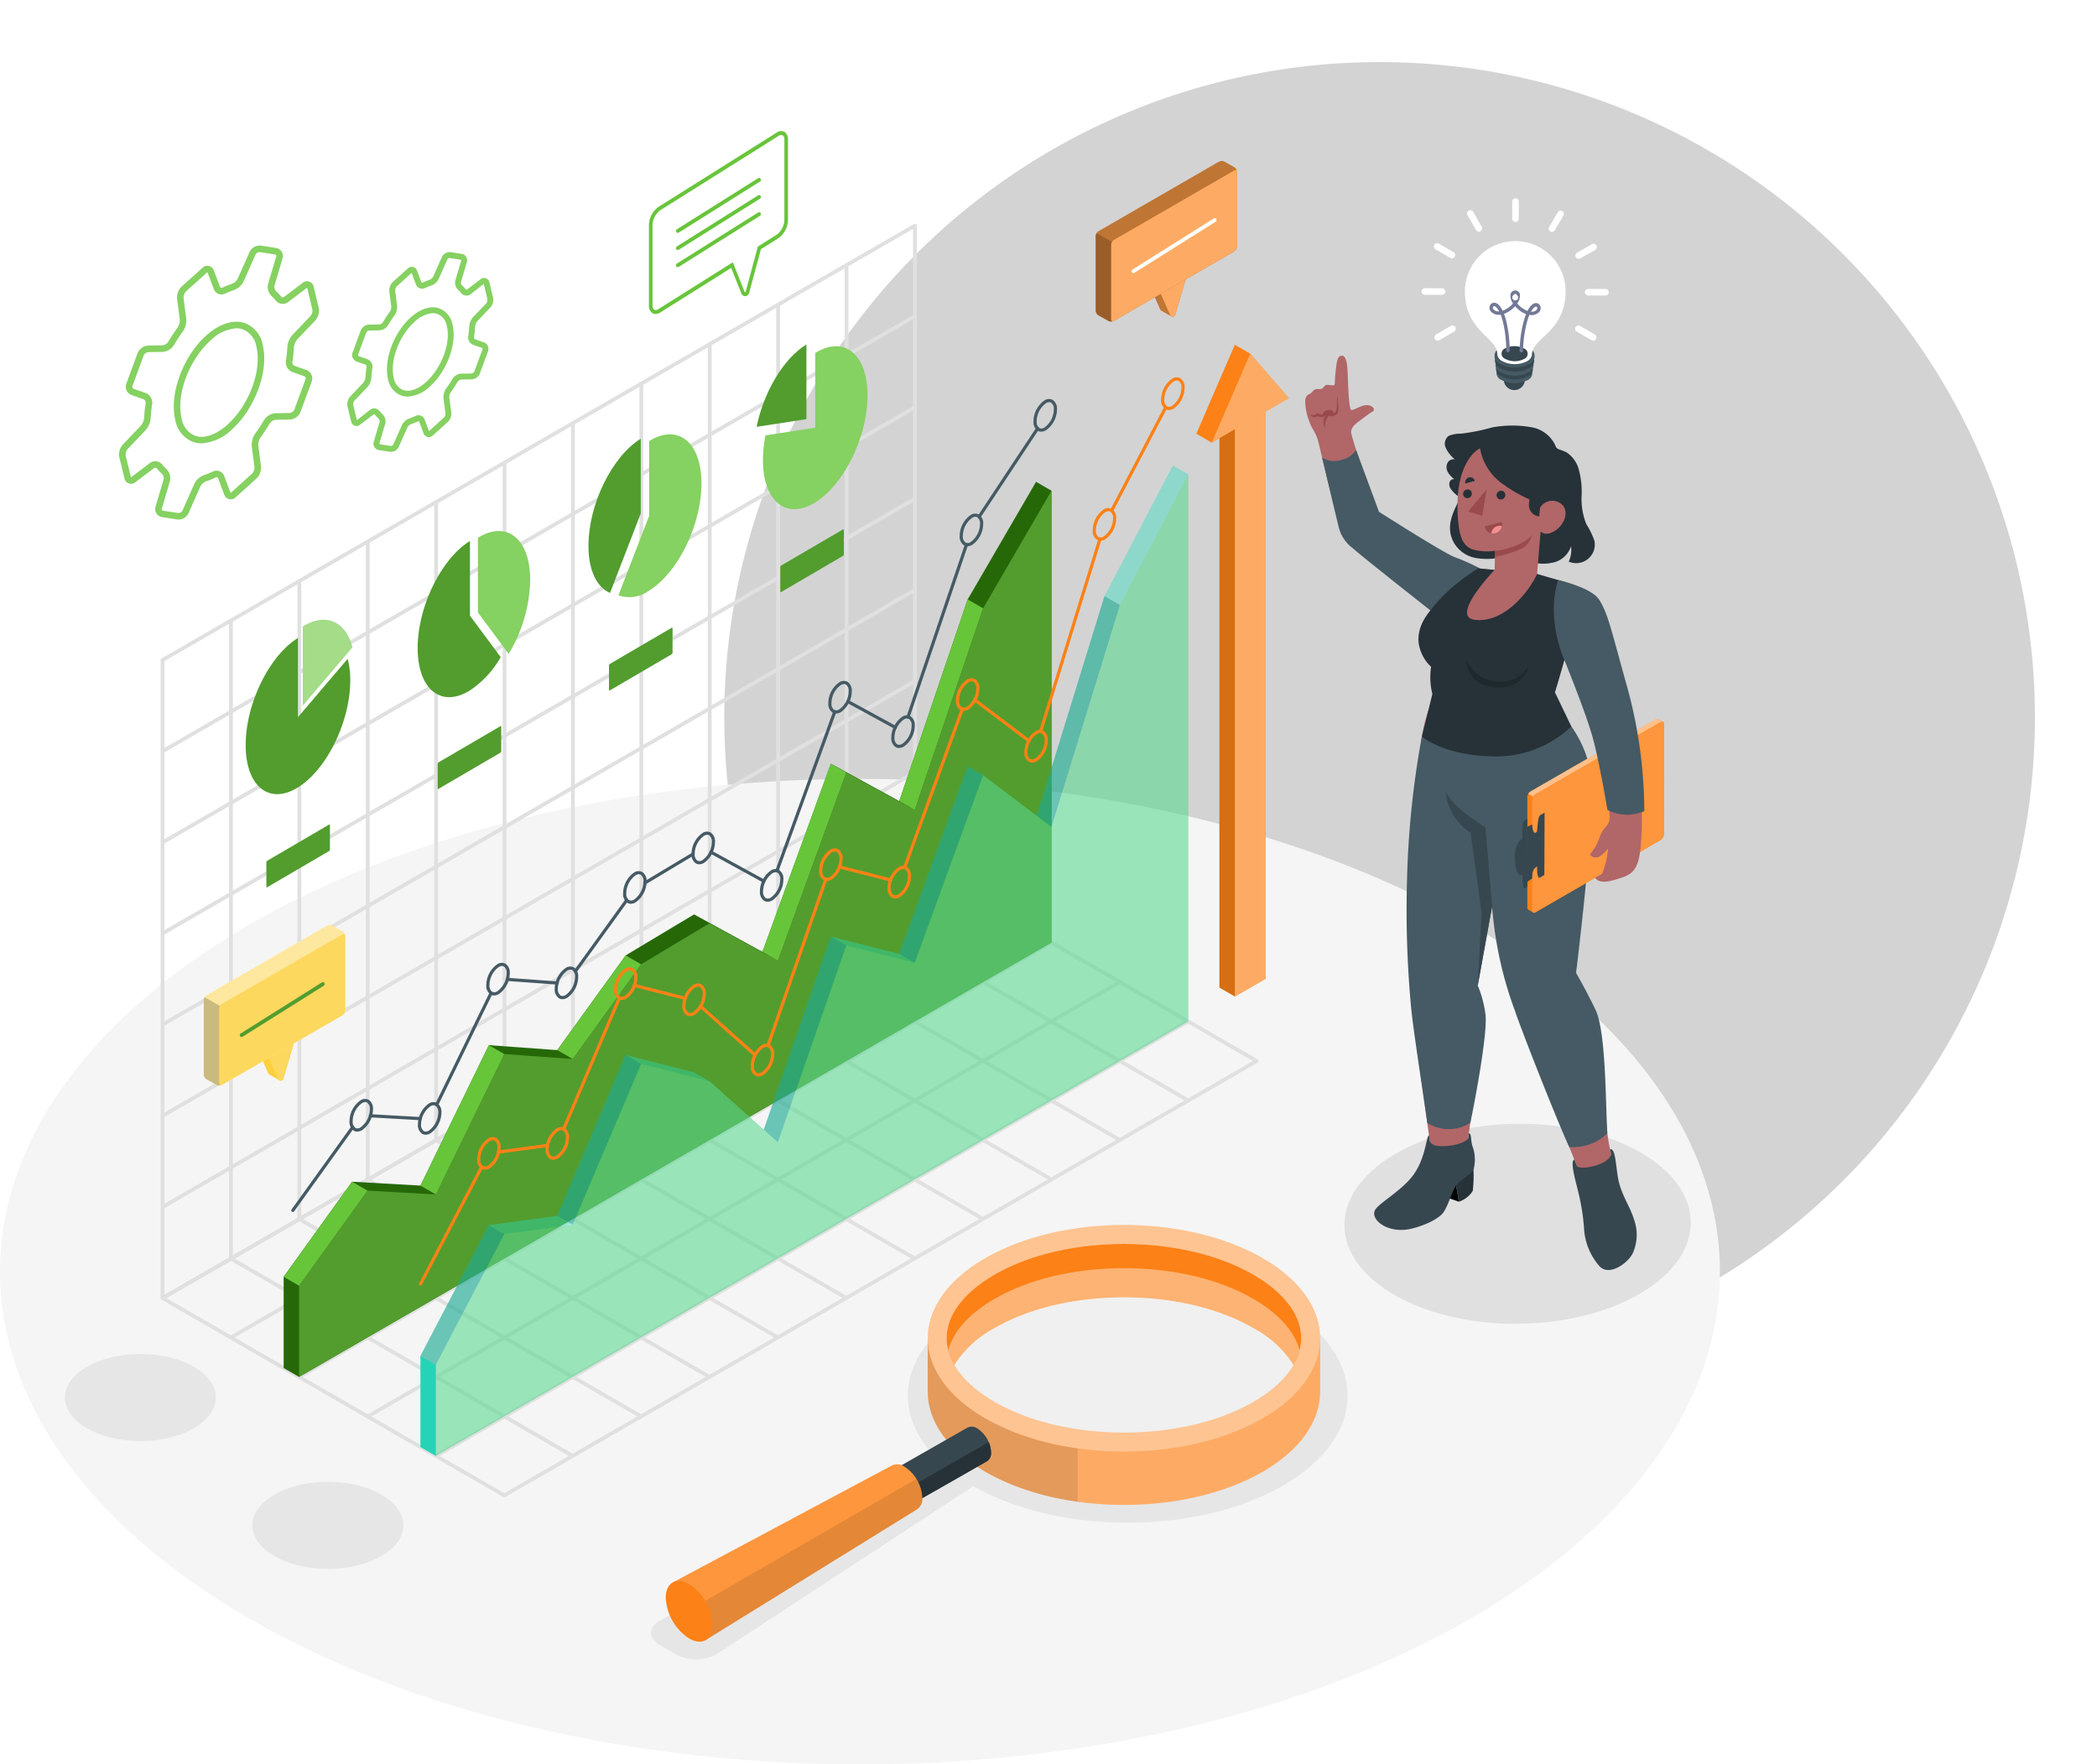 <svg xmlns="http://www.w3.org/2000/svg" xmlns:xlink="http://www.w3.org/1999/xlink" width="304" height="255.779" viewBox="0 0 304 255.779"><defs><filter id="a" x="96" y="0" width="208" height="208" filterUnits="userSpaceOnUse"><feOffset dy="3" input="SourceAlpha"/><feGaussianBlur stdDeviation="3" result="b"/><feFlood flood-opacity="0.161"/><feComposite operator="in" in2="b"/><feComposite in="SourceGraphic"/></filter></defs><g transform="translate(-1020 -4114)"><g transform="translate(0 -6335)"><g transform="matrix(1, 0, 0, 1, 1020, 10449)" filter="url(#a)"><path d="M95,0A95,95,0,1,1,0,95,95,95,0,0,1,95,0Z" transform="translate(105 6)" fill="#d3d3d3"/></g><g transform="translate(1010.652 10439.476)"><g transform="translate(9.348 122.442)"><ellipse cx="124.667" cy="71.431" rx="124.667" ry="71.431" fill="#f5f5f5"/></g><g transform="translate(18.754 172.436)"><ellipse cx="10.942" cy="6.317" rx="10.942" ry="6.317" transform="translate(0 33.366)" fill="#e6e6e6"/><ellipse cx="10.942" cy="6.317" rx="10.942" ry="6.317" transform="translate(27.183 51.899)" fill="#e6e6e6"/><path d="M282.406,350.987c-12.446-7.186-32.626-7.186-45.072,0-10.55,6.092-12.153,15.39-4.817,22.459a5.3,5.3,0,0,0-1.186.482l-39.32,22.7c-1.669.964-1.669,2.526,0,3.49l2.461,1.421a6.211,6.211,0,0,0,5.942-.167l36.621-23.967a3.7,3.7,0,0,0,.421-.331c12.455,7.117,32.544,7.1,44.951-.067C294.853,369.823,294.853,358.173,282.406,350.987Z" transform="translate(-105.795 -324.567)" fill="#e6e6e6"/><path d="M426.756,309.227c9.862,5.556,9.961,14.733.221,20.5s-25.634,5.938-35.5.383-9.965-14.732-.221-20.5S416.894,303.672,426.756,309.227Z" transform="translate(-198.517 -305.17)" fill="#e0e0e0"/></g><g transform="translate(32.636 41.958)"><g transform="translate(0.161 13.171)"><rect width="125.945" height="0.55" transform="translate(0 63.055) rotate(-30.043)" fill="#e0e0e0"/></g><g transform="translate(0.159 26.394)"><rect width="125.945" height="0.55" transform="translate(0 63.05) rotate(-30.041)" fill="#e0e0e0"/></g><g transform="translate(0.146 39.638)"><rect width="125.945" height="0.55" transform="translate(0 63.004) rotate(-30.016)" fill="#e0e0e0"/></g><g transform="translate(0.145 52.861)"><rect width="125.945" height="0.55" transform="translate(0 62.999) rotate(-30.014)" fill="#e0e0e0"/></g><g transform="translate(0.146 66.08)"><rect width="125.945" height="0.55" transform="translate(0 63.004) rotate(-30.016)" fill="#e0e0e0"/></g><g transform="translate(0.146 79.301)"><rect width="125.945" height="0.55" transform="translate(0 63.004) rotate(-30.016)" fill="#e0e0e0"/></g><g transform="translate(9.916 57.523)"><rect width="0.55" height="92.546" fill="#e0e0e0"/></g><g transform="translate(19.831 51.798)"><rect width="0.55" height="92.546" fill="#e0e0e0"/></g><g transform="translate(29.747 46.073)"><rect width="0.55" height="92.546" fill="#e0e0e0"/></g><g transform="translate(39.663 40.348)"><rect width="0.55" height="92.546" fill="#e0e0e0"/></g><g transform="translate(49.578 34.624)"><rect width="0.55" height="92.546" fill="#e0e0e0"/></g><g transform="translate(59.494 28.899)"><rect width="0.55" height="92.546" fill="#e0e0e0"/></g><g transform="translate(69.409 23.174)"><rect width="0.55" height="92.546" fill="#e0e0e0"/></g><g transform="translate(79.325 17.449)"><rect width="0.55" height="92.546" fill="#e0e0e0"/></g><g transform="translate(89.241 11.724)"><rect width="0.55" height="92.546" fill="#e0e0e0"/></g><g transform="translate(99.156 6)"><rect width="0.55" height="92.546" fill="#e0e0e0"/></g><path d="M54.39,210.371a.283.283,0,0,1-.138-.036.276.276,0,0,1-.137-.238V117.6a.275.275,0,0,1,.137-.238L163.324,54.385a.275.275,0,0,1,.413.238v92.5a.275.275,0,0,1-.137.238L54.528,210.335A.283.283,0,0,1,54.39,210.371Zm.275-92.616V209.62l108.523-62.656V55.1Z" transform="translate(-54.115 -54.349)" fill="#e0e0e0"/><g transform="translate(0 92.5)"><g transform="translate(10.03 5.722)"><rect width="125.945" height="0.55" transform="translate(0 63.013) rotate(-30.021)" fill="#e0e0e0"/></g><g transform="translate(19.944 11.449)"><rect width="125.945" height="0.55" transform="translate(0 63.007) rotate(-30.018)" fill="#e0e0e0"/></g><g transform="translate(29.861 17.171)"><rect width="125.945" height="0.55" transform="translate(0 63.013) rotate(-30.021)" fill="#e0e0e0"/></g><g transform="translate(39.777 22.896)"><rect width="125.945" height="0.55" transform="translate(0 63.013) rotate(-30.021)" fill="#e0e0e0"/></g><g transform="translate(10.053 57.285)"><rect width="0.55" height="57.247" transform="matrix(0.5, -0.866, 0.866, 0.5, 0, 0.477)" fill="#e0e0e0"/></g><g transform="translate(19.968 51.56)"><rect width="0.55" height="57.248" transform="translate(0 0.477) rotate(-60)" fill="#e0e0e0"/></g><g transform="translate(29.884 45.835)"><rect width="0.55" height="57.248" transform="translate(0 0.477) rotate(-60)" fill="#e0e0e0"/></g><g transform="translate(39.8 40.11)"><rect width="0.55" height="57.248" transform="matrix(0.5, -0.866, 0.866, 0.5, 0, 0.477)" fill="#e0e0e0"/></g><g transform="translate(49.715 34.385)"><rect width="0.55" height="57.248" transform="translate(0 0.477) rotate(-60)" fill="#e0e0e0"/></g><g transform="translate(59.631 28.661)"><rect width="0.55" height="57.248" transform="translate(0 0.477) rotate(-60)" fill="#e0e0e0"/></g><g transform="translate(69.547 22.936)"><rect width="0.55" height="57.247" transform="translate(0 0.477) rotate(-60)" fill="#e0e0e0"/></g><g transform="translate(79.462 17.211)"><rect width="0.55" height="57.248" transform="translate(0 0.477) rotate(-60)" fill="#e0e0e0"/></g><g transform="translate(89.378 11.486)"><rect width="0.55" height="57.247" transform="translate(0 0.477) rotate(-60)" fill="#e0e0e0"/></g><g transform="translate(99.293 5.762)"><rect width="0.55" height="57.248" transform="translate(0 0.477) rotate(-60)" fill="#e0e0e0"/></g><path d="M103.933,324.291a.276.276,0,0,1-.137-.036l-49.544-28.6a.276.276,0,0,1,0-.477L163.324,232.2a.275.275,0,0,1,.276,0l49.544,28.6a.276.276,0,0,1,0,.477L104.071,324.255A.278.278,0,0,1,103.933,324.291ZM54.94,295.413,103.933,323.7l108.523-62.655-48.994-28.286Z" transform="translate(-54.115 -232.165)" fill="#e0e0e0"/></g></g><g transform="translate(44.963 59.453)"><g transform="translate(0 39.912)"><g transform="translate(0 2.644)"><path d="M92.973,175.926c0,5.984-3.394,12.933-7.582,15.526s-7.578-.161-7.578-6.139,3.394-12.933,7.578-15.526v11.481l7.213-8.459A12.206,12.206,0,0,1,92.973,175.926Z" transform="translate(-77.812 -169.787)" fill="#529d2e"/></g><path d="M100.936,168.7c-.987-3.733-3.843-5.107-7.212-3.022v11.479Z" transform="translate(-85.447 -164.705)" fill="#a4dc88"/></g><g transform="translate(24.936 27.052)"><g transform="translate(0 1.442)"><path d="M133.326,153.588l4.459,6.011a14.373,14.373,0,0,1-4.459,4.822c-4.184,2.593-7.578-.155-7.578-6.139s3.394-12.933,7.578-15.526Z" transform="translate(-125.748 -142.755)" fill="#529d2e"/></g><g transform="translate(8.733)"><path d="M146.992,157.8a21.628,21.628,0,0,0,3.124-10.7c0-5.983-3.394-8.733-7.58-6.142v10.832Z" transform="translate(-142.536 -139.984)" fill="#85d161"/></g></g><g transform="translate(74.077)"><path d="M227.426,87.98V98.813l-7.213,1.114C221.2,94.971,224.057,90.064,227.426,87.98Z" transform="translate(-220.213 -87.98)" fill="#529d2e"/><g transform="translate(0.911 0.268)"><path d="M222.334,101.417a18.381,18.381,0,0,0-.369,3.577c0,5.983,3.394,8.733,7.58,6.142s7.58-9.54,7.58-15.523-3.394-8.733-7.58-6.142V100.3Z" transform="translate(-221.965 -88.496)" fill="#85d161"/></g></g><g transform="translate(49.693 13.039)"><g transform="translate(0 0.63)"><path d="M180.921,114.255v10.833l-4.454,11.524c-1.895-.8-3.129-3.23-3.129-6.836C173.338,123.8,176.732,116.842,180.921,114.255Z" transform="translate(-173.338 -114.255)" fill="#529d2e"/></g><g transform="translate(4.345)"><path d="M181.69,136.375a4.824,4.824,0,0,0,4.456-.689c4.186-2.591,7.58-9.541,7.58-15.524s-3.394-8.733-7.58-6.142v10.834Z" transform="translate(-181.69 -113.045)" fill="#85d161"/></g></g><g transform="translate(2.999 26.802)"><path d="M83.578,230.789v-3.538a.29.29,0,0,1,.132-.227l8.952-5.234c.072-.042.132-.008.132.076V225.4a.291.291,0,0,1-.132.227l-8.952,5.234C83.637,230.907,83.578,230.873,83.578,230.789Z" transform="translate(-83.578 -178.976)" fill="#529d2e"/><path d="M131.319,203.366v-3.538a.29.29,0,0,1,.132-.227l8.952-5.234c.072-.042.132-.008.132.076v3.538a.291.291,0,0,1-.132.227l-8.952,5.234C131.378,203.484,131.319,203.45,131.319,203.366Z" transform="translate(-106.484 -165.818)" fill="#529d2e"/><path d="M179.06,175.943V172.4a.29.29,0,0,1,.132-.227l8.952-5.233c.073-.042.132-.008.132.075v3.538a.289.289,0,0,1-.132.227l-8.952,5.234C179.119,176.061,179.06,176.027,179.06,175.943Z" transform="translate(-129.39 -152.661)" fill="#529d2e"/><path d="M226.8,148.52v-3.538a.29.29,0,0,1,.132-.227l8.952-5.233c.073-.042.132-.008.132.075v3.538a.289.289,0,0,1-.132.227l-8.952,5.234C226.86,148.638,226.8,148.6,226.8,148.52Z" transform="translate(-152.296 -139.503)" fill="#529d2e"/></g><g transform="translate(5.511 7.913)"><g transform="translate(0 12.004)"><path d="M197.478,126.266l-9.916,17.049-9.916,29.242-9.916-5.428-9.916,27.28-9.916-5.428-9.916,5.942-9.916,13.731-9.916-.718-9.916,20.357-9.916-.561-9.916,13.788v13.221l2.233,1.29,109.072-62.988V127.556Z" transform="translate(-88.406 -126.266)" fill="#266807"/><path d="M92.7,244l9.916-13.788,9.916.561,9.916-20.357,9.916.718,9.916-13.731,9.916-5.942,9.916,5.428,9.916-27.28,9.916,5.428,9.916-29.242,9.916-17.049v65.489L92.7,257.222Z" transform="translate(-90.466 -127.456)" fill="#529d2e"/><path d="M88.406,335.109l2.233,1.29,9.916-13.788-2.234-1.29Z" transform="translate(-88.406 -219.853)" fill="#67c53a"/><path d="M136.444,283.266l2.234,1.29-9.916,20.357-2.234-1.29Z" transform="translate(-106.697 -201.595)" fill="#67c53a"/><path d="M164.651,271.981l2.233,1.29,9.916-13.731-2.233-1.29Z" transform="translate(-124.988 -189.592)" fill="#67c53a"/><path d="M231.75,204.82l2.233,1.29-9.916,27.28-2.234-1.29Z" transform="translate(-152.425 -163.956)" fill="#67c53a"/><path d="M269.872,159.04l2.234,1.29-9.916,29.242-2.234-1.29Z" transform="translate(-170.716 -141.991)" fill="#67c53a"/></g><g transform="translate(1.1)"><g transform="translate(0 4.054)"><g transform="translate(99.486)"><path d="M282,124.228a.234.234,0,0,1-.127-.038.23.23,0,0,1-.064-.318l8.473-12.785a.229.229,0,1,1,.382.253l-8.473,12.785A.228.228,0,0,1,282,124.228Z" transform="translate(-281.767 -110.984)" fill="#455a64"/></g><g transform="translate(89.177 16.819)"><path d="M262.178,168.776a.23.23,0,0,1-.217-.3l8.477-25a.23.23,0,0,1,.435.147l-8.477,25A.23.23,0,0,1,262.178,168.776Z" transform="translate(-261.949 -143.316)" fill="#455a64"/></g><g transform="translate(80.446 39.562)"><path d="M252.286,191.261a.233.233,0,0,1-.11-.028l-6.892-3.766a.23.23,0,0,1,.221-.4l6.892,3.765a.23.23,0,0,1-.11.431Z" transform="translate(-245.165 -187.036)" fill="#455a64"/></g><g transform="translate(70.177 41.06)"><path d="M225.655,213.43a.232.232,0,0,1-.079-.014.229.229,0,0,1-.137-.294l8.38-23.056a.229.229,0,0,1,.431.157l-8.38,23.056A.229.229,0,0,1,225.655,213.43Z" transform="translate(-225.425 -189.915)" fill="#455a64"/></g><g transform="translate(60.615 61.415)"><path d="M214.947,233.7a.226.226,0,0,1-.11-.029l-7.674-4.2a.229.229,0,1,1,.221-.4l7.674,4.2a.23.23,0,0,1-.11.431Z" transform="translate(-207.044 -229.044)" fill="#455a64"/></g><g transform="translate(51.043 61.682)"><path d="M188.873,234.2a.229.229,0,0,1-.118-.426l6.98-4.183a.229.229,0,0,1,.236.394l-6.98,4.183A.226.226,0,0,1,188.873,234.2Z" transform="translate(-188.644 -229.558)" fill="#455a64"/></g><g transform="translate(40.954 68.377)"><path d="M169.477,253.2a.229.229,0,0,1-.186-.364l7.445-10.31a.229.229,0,0,1,.372.269L169.663,253.1A.227.227,0,0,1,169.477,253.2Z" transform="translate(-169.248 -242.427)" fill="#455a64"/></g><g transform="translate(31.087 79.854)"><path d="M157.73,265.472h-.017l-7.219-.523a.229.229,0,0,1-.212-.246.221.221,0,0,1,.245-.212l7.219.523a.229.229,0,0,1-.017.458Z" transform="translate(-150.282 -264.49)" fill="#455a64"/></g><g transform="translate(20.855 81.829)"><path d="M130.84,284.929a.23.23,0,0,1-.206-.33l7.883-16.183a.229.229,0,0,1,.413.2L131.047,284.8A.23.23,0,0,1,130.84,284.929Z" transform="translate(-130.611 -268.287)" fill="#455a64"/></g><g transform="translate(11.243 99.628)"><path d="M119.594,303.371h-.013l-7.231-.409a.229.229,0,0,1-.216-.242.225.225,0,0,1,.242-.216l7.23.409a.229.229,0,0,1-.013.458Z" transform="translate(-112.134 -302.503)" fill="#455a64"/></g><g transform="translate(0 101.297)"><path d="M90.75,318.215a.235.235,0,0,1-.134-.043.231.231,0,0,1-.052-.321l8.661-12.044a.23.23,0,1,1,.373.268l-8.661,12.044A.232.232,0,0,1,90.75,318.215Z" transform="translate(-90.521 -305.711)" fill="#455a64"/></g></g><g transform="translate(8.444)"><g transform="translate(0 101.468)"><path d="M107.869,302.983a.971.971,0,0,1-.492-.13,1.526,1.526,0,0,1-.624-1.389,3.726,3.726,0,0,1,1.586-3.01,1.165,1.165,0,0,1,1.193-.077,1.526,1.526,0,0,1,.623,1.388,3.726,3.726,0,0,1-1.586,3.01A1.415,1.415,0,0,1,107.869,302.983Zm1.169-4.278a.975.975,0,0,0-.469.146,3.277,3.277,0,0,0-1.357,2.613,1.1,1.1,0,0,0,.394.991.741.741,0,0,0,.733-.078,3.275,3.275,0,0,0,1.357-2.613,1.1,1.1,0,0,0-.394-.991A.525.525,0,0,0,109.038,298.7Z" transform="translate(-106.753 -298.246)" fill="#455a64"/></g><g transform="translate(19.831 81.735)"><path d="M145.991,265.051a.971.971,0,0,1-.492-.13,1.527,1.527,0,0,1-.624-1.388,3.727,3.727,0,0,1,1.587-3.011,1.164,1.164,0,0,1,1.192-.078,1.527,1.527,0,0,1,.624,1.389,3.725,3.725,0,0,1-1.586,3.01A1.408,1.408,0,0,1,145.991,265.051Zm1.169-4.278a.975.975,0,0,0-.469.146,3.277,3.277,0,0,0-1.357,2.613,1.1,1.1,0,0,0,.394.992.744.744,0,0,0,.733-.078,3.277,3.277,0,0,0,1.357-2.613,1.1,1.1,0,0,0-.394-.992A.519.519,0,0,0,147.16,260.773Z" transform="translate(-144.875 -260.314)" fill="#455a64"/></g><g transform="translate(9.916 101.925)"><path d="M126.93,303.864a.972.972,0,0,1-.492-.13,1.527,1.527,0,0,1-.624-1.389,3.725,3.725,0,0,1,1.587-3.01,1.163,1.163,0,0,1,1.192-.078,1.528,1.528,0,0,1,.624,1.388,3.725,3.725,0,0,1-1.587,3.01A1.409,1.409,0,0,1,126.93,303.864Zm1.169-4.279a.975.975,0,0,0-.469.147,3.278,3.278,0,0,0-1.357,2.613,1.1,1.1,0,0,0,.393.991.743.743,0,0,0,.734-.078,3.278,3.278,0,0,0,1.357-2.613,1.1,1.1,0,0,0-.394-.992A.519.519,0,0,0,128.1,299.585Z" transform="translate(-125.814 -299.126)" fill="#455a64"/></g><g transform="translate(29.747 82.273)"><path d="M165.052,266.084a.976.976,0,0,1-.493-.131,1.527,1.527,0,0,1-.623-1.388,3.724,3.724,0,0,1,1.587-3.01,1.164,1.164,0,0,1,1.193-.078,1.53,1.53,0,0,1,.623,1.389,3.725,3.725,0,0,1-1.587,3.01A1.409,1.409,0,0,1,165.052,266.084Zm1.168-4.279a.978.978,0,0,0-.469.146,3.276,3.276,0,0,0-1.357,2.613,1.1,1.1,0,0,0,.394.991.743.743,0,0,0,.733-.077,3.279,3.279,0,0,0,1.357-2.613,1.1,1.1,0,0,0-.394-.991A.519.519,0,0,0,166.221,261.806Z" transform="translate(-163.936 -261.347)" fill="#455a64"/></g><g transform="translate(39.663 68.44)"><path d="M184.114,239.494a.971.971,0,0,1-.492-.13,1.527,1.527,0,0,1-.624-1.389,3.725,3.725,0,0,1,1.586-3.01,1.163,1.163,0,0,1,1.192-.078,1.528,1.528,0,0,1,.624,1.389,3.725,3.725,0,0,1-1.587,3.01A1.409,1.409,0,0,1,184.114,239.494Zm1.169-4.279a.976.976,0,0,0-.469.146,3.277,3.277,0,0,0-1.357,2.613,1.1,1.1,0,0,0,.394.991.745.745,0,0,0,.733-.078,3.278,3.278,0,0,0,1.357-2.613,1.1,1.1,0,0,0-.394-.992A.524.524,0,0,0,185.283,235.216Z" transform="translate(-182.998 -234.757)" fill="#455a64"/></g><g transform="translate(49.578 62.716)"><path d="M203.175,228.489a.976.976,0,0,1-.493-.13,1.528,1.528,0,0,1-.623-1.388,3.727,3.727,0,0,1,1.587-3.011,1.166,1.166,0,0,1,1.193-.077,1.528,1.528,0,0,1,.623,1.389,3.725,3.725,0,0,1-1.587,3.01A1.408,1.408,0,0,1,203.175,228.489Zm1.169-4.278a.975.975,0,0,0-.469.146,3.278,3.278,0,0,0-1.357,2.613,1.1,1.1,0,0,0,.394.992.744.744,0,0,0,.733-.078A3.279,3.279,0,0,0,205,225.271a1.1,1.1,0,0,0-.394-.992A.519.519,0,0,0,204.344,224.211Z" transform="translate(-202.059 -223.752)" fill="#455a64"/></g><g transform="translate(59.494 68.144)"><path d="M222.236,238.924a.971.971,0,0,1-.492-.13,1.527,1.527,0,0,1-.624-1.389,3.725,3.725,0,0,1,1.586-3.01,1.165,1.165,0,0,1,1.193-.078,1.528,1.528,0,0,1,.624,1.388,3.726,3.726,0,0,1-1.587,3.011A1.415,1.415,0,0,1,222.236,238.924Zm1.169-4.279a.975.975,0,0,0-.469.147,3.327,3.327,0,0,0-1.357,2.613,1.1,1.1,0,0,0,.394.992.745.745,0,0,0,.733-.078,3.277,3.277,0,0,0,1.357-2.613,1.1,1.1,0,0,0-.394-.991A.52.52,0,0,0,223.4,234.645Z" transform="translate(-221.12 -234.187)" fill="#455a64"/></g><g transform="translate(69.409 40.863)"><path d="M241.3,186.482a.973.973,0,0,1-.493-.13,1.527,1.527,0,0,1-.624-1.389,3.725,3.725,0,0,1,1.587-3.01,1.164,1.164,0,0,1,1.193-.078,1.528,1.528,0,0,1,.623,1.389,3.725,3.725,0,0,1-1.587,3.01A1.414,1.414,0,0,1,241.3,186.482Zm1.169-4.278a.976.976,0,0,0-.469.146,3.277,3.277,0,0,0-1.357,2.613,1.1,1.1,0,0,0,.394.992.745.745,0,0,0,.734-.077,3.278,3.278,0,0,0,1.357-2.613,1.1,1.1,0,0,0-.393-.991A.52.52,0,0,0,242.466,182.2Z" transform="translate(-240.181 -181.744)" fill="#455a64"/></g><g transform="translate(78.542 45.855)"><path d="M258.853,196.078a.975.975,0,0,1-.493-.13,1.528,1.528,0,0,1-.623-1.389,3.725,3.725,0,0,1,1.587-3.01,1.162,1.162,0,0,1,1.192-.078,1.527,1.527,0,0,1,.624,1.389,3.725,3.725,0,0,1-1.587,3.01A1.408,1.408,0,0,1,258.853,196.078Zm1.169-4.279a.977.977,0,0,0-.469.147,3.277,3.277,0,0,0-1.357,2.613,1.1,1.1,0,0,0,.393.992.743.743,0,0,0,.734-.078,3.277,3.277,0,0,0,1.357-2.613,1.1,1.1,0,0,0-.394-.992A.52.52,0,0,0,260.022,191.8Z" transform="translate(-257.737 -191.34)" fill="#455a64"/></g><g transform="translate(88.457 16.613)"><path d="M277.914,139.864a.978.978,0,0,1-.493-.13,1.529,1.529,0,0,1-.623-1.388,3.726,3.726,0,0,1,1.587-3.011,1.166,1.166,0,0,1,1.192-.078,1.527,1.527,0,0,1,.624,1.389,3.726,3.726,0,0,1-1.586,3.01A1.411,1.411,0,0,1,277.914,139.864Zm1.169-4.279a.977.977,0,0,0-.469.147,3.277,3.277,0,0,0-1.357,2.613,1.1,1.1,0,0,0,.394.991.741.741,0,0,0,.733-.078,3.327,3.327,0,0,0,1.357-2.613,1.1,1.1,0,0,0-.394-.992A.52.52,0,0,0,279.083,135.585Z" transform="translate(-276.798 -135.127)" fill="#455a64"/></g><g transform="translate(99.156)"><path d="M298.481,107.929a.974.974,0,0,1-.493-.13,1.528,1.528,0,0,1-.623-1.389,3.725,3.725,0,0,1,1.587-3.01,1.165,1.165,0,0,1,1.193-.078,1.53,1.53,0,0,1,.623,1.389,3.726,3.726,0,0,1-1.587,3.011A1.408,1.408,0,0,1,298.481,107.929Zm1.169-4.279a.975.975,0,0,0-.469.147,3.276,3.276,0,0,0-1.357,2.613,1.1,1.1,0,0,0,.394.992.741.741,0,0,0,.734-.078,3.277,3.277,0,0,0,1.357-2.613,1.1,1.1,0,0,0-.394-.991A.52.52,0,0,0,299.65,103.65Z" transform="translate(-297.365 -103.191)" fill="#455a64"/></g></g></g></g><g transform="translate(25.113 4.773)"><g transform="translate(0 4.128)"><g transform="translate(100.197)"><path d="M318.928,120.519a.23.23,0,0,1-.2-.336l7.835-14.969a.229.229,0,1,1,.406.213L319.132,120.4A.231.231,0,0,1,318.928,120.519Z" transform="translate(-318.699 -105.091)" fill="#fc8116"/></g><g transform="translate(89.898 19.09)"><path d="M299.13,170.148a.235.235,0,0,1-.068-.01.231.231,0,0,1-.152-.287l8.6-27.9a.23.23,0,0,1,.439.135l-8.6,27.9A.23.23,0,0,1,299.13,170.148Z" transform="translate(-298.901 -141.789)" fill="#fc8116"/></g><g transform="translate(80.366 42.414)"><path d="M288.641,193.007a.228.228,0,0,1-.138-.046l-7.835-5.923a.23.23,0,1,1,.277-.366l7.834,5.923a.229.229,0,0,1-.138.413Z" transform="translate(-280.577 -186.625)" fill="#fc8116"/></g><g transform="translate(70.18 43.74)"><path d="M261.226,212.6a.23.23,0,0,1-.215-.308l8.374-22.97a.229.229,0,0,1,.431.157l-8.375,22.97A.228.228,0,0,1,261.226,212.6Z" transform="translate(-260.997 -189.174)" fill="#fc8116"/></g><g transform="translate(60.741 66.616)"><path d="M250.5,235.5a.208.208,0,0,1-.056-.008l-7.422-1.89a.229.229,0,1,1,.113-.444l7.422,1.89a.229.229,0,0,1-.056.452Z" transform="translate(-242.851 -233.149)" fill="#fc8116"/></g><g transform="translate(50.385 68.415)"><path d="M223.174,261.167a.233.233,0,0,1-.075-.013.23.23,0,0,1-.142-.292l8.373-24.1a.23.23,0,0,1,.434.15l-8.373,24.1A.229.229,0,0,1,223.174,261.167Z" transform="translate(-222.944 -236.608)" fill="#fc8116"/></g><g transform="translate(40.603 86.836)"><path d="M212.278,279.53a.23.23,0,0,1-.153-.058l-7.909-7.052a.23.23,0,1,1,.305-.343l7.909,7.052a.229.229,0,0,1-.152.4Z" transform="translate(-204.139 -272.019)" fill="#fc8116"/></g><g transform="translate(31.012 83.795)"><path d="M193.3,268.508a.231.231,0,0,1-.056-.007l-7.364-1.875a.23.23,0,1,1,.112-.445l7.364,1.876a.23.23,0,0,1-.057.452Z" transform="translate(-185.703 -266.173)" fill="#fc8116"/></g><g transform="translate(20.749 85.598)"><path d="M166.2,289.142a.228.228,0,0,1-.09-.018.23.23,0,0,1-.122-.3l8.095-19.043a.229.229,0,1,1,.422.179L166.413,289A.23.23,0,0,1,166.2,289.142Z" transform="translate(-165.972 -269.64)" fill="#fc8116"/></g><g transform="translate(11.311 106.991)"><path d="M148.06,312.186a.23.23,0,0,1-.031-.457l7.1-.963a.234.234,0,0,1,.259.2.23.23,0,0,1-.2.259l-7.1.963Z" transform="translate(-147.831 -310.764)" fill="#fc8116"/></g><g transform="translate(0 110.131)"><path d="M126.316,334.217a.226.226,0,0,1-.106-.027.229.229,0,0,1-.1-.31l8.875-16.957a.229.229,0,1,1,.406.212l-8.875,16.957A.228.228,0,0,1,126.316,334.217Z" transform="translate(-126.087 -316.8)" fill="#fc8116"/></g></g><g transform="translate(8.444)"><g transform="translate(0 110.132)"><path d="M143.435,313.6a.971.971,0,0,1-.492-.13,1.527,1.527,0,0,1-.624-1.389,3.727,3.727,0,0,1,1.587-3.01A1.164,1.164,0,0,1,145.1,309a1.528,1.528,0,0,1,.624,1.389,3.726,3.726,0,0,1-1.587,3.01A1.413,1.413,0,0,1,143.435,313.6Zm1.169-4.278a.975.975,0,0,0-.469.146,3.278,3.278,0,0,0-1.357,2.613,1.1,1.1,0,0,0,.393.992.743.743,0,0,0,.734-.078,3.278,3.278,0,0,0,1.357-2.613,1.1,1.1,0,0,0-.394-.992A.524.524,0,0,0,144.6,309.325Z" transform="translate(-142.319 -308.866)" fill="#fc8116"/></g><g transform="translate(19.831 85.525)"><path d="M181.557,266.3a.973.973,0,0,1-.493-.13,1.529,1.529,0,0,1-.623-1.389,3.727,3.727,0,0,1,1.587-3.01,1.166,1.166,0,0,1,1.193-.077,1.527,1.527,0,0,1,.623,1.388,3.724,3.724,0,0,1-1.587,3.01A1.41,1.41,0,0,1,181.557,266.3Zm1.169-4.279a.98.98,0,0,0-.469.146,3.278,3.278,0,0,0-1.357,2.613,1.1,1.1,0,0,0,.394.992.743.743,0,0,0,.733-.078,3.276,3.276,0,0,0,1.357-2.613,1.1,1.1,0,0,0-.394-.991A.52.52,0,0,0,182.726,262.022Z" transform="translate(-180.441 -261.564)" fill="#fc8116"/></g><g transform="translate(9.916 108.683)"><path d="M162.5,310.819a.975.975,0,0,1-.493-.13,1.529,1.529,0,0,1-.624-1.389,3.727,3.727,0,0,1,1.586-3.01,1.162,1.162,0,0,1,1.192-.078,1.527,1.527,0,0,1,.624,1.389,3.725,3.725,0,0,1-1.586,3.01A1.414,1.414,0,0,1,162.5,310.819Zm1.168-4.279a.975.975,0,0,0-.469.147,3.33,3.33,0,0,0-1.357,2.613,1.1,1.1,0,0,0,.394.991.74.74,0,0,0,.733-.078,3.326,3.326,0,0,0,1.357-2.613,1.1,1.1,0,0,0-.394-.992A.524.524,0,0,0,163.665,306.541Z" transform="translate(-161.38 -306.082)" fill="#fc8116"/></g><g transform="translate(29.747 87.87)"><path d="M200.618,270.809a.971.971,0,0,1-.492-.13,1.527,1.527,0,0,1-.624-1.389,3.725,3.725,0,0,1,1.587-3.01,1.164,1.164,0,0,1,1.192-.078,1.527,1.527,0,0,1,.624,1.389,3.727,3.727,0,0,1-1.586,3.01A1.408,1.408,0,0,1,200.618,270.809Zm1.169-4.278a.974.974,0,0,0-.469.146,3.325,3.325,0,0,0-1.357,2.613,1.1,1.1,0,0,0,.394.992.744.744,0,0,0,.733-.078,3.277,3.277,0,0,0,1.357-2.613,1.1,1.1,0,0,0-.394-.992A.519.519,0,0,0,201.787,266.531Z" transform="translate(-199.502 -266.072)" fill="#fc8116"/></g><g transform="translate(39.663 96.61)"><path d="M219.68,287.611a.975.975,0,0,1-.493-.13,1.528,1.528,0,0,1-.623-1.389,3.725,3.725,0,0,1,1.586-3.01,1.164,1.164,0,0,1,1.193-.077,1.528,1.528,0,0,1,.623,1.388,3.727,3.727,0,0,1-1.587,3.011A1.413,1.413,0,0,1,219.68,287.611Zm1.169-4.279a.973.973,0,0,0-.469.147,3.326,3.326,0,0,0-1.356,2.613,1.1,1.1,0,0,0,.393.991.744.744,0,0,0,.733-.077,3.278,3.278,0,0,0,1.357-2.613,1.1,1.1,0,0,0-.394-.992A.519.519,0,0,0,220.849,283.332Z" transform="translate(-218.564 -282.873)" fill="#fc8116"/></g><g transform="translate(49.578 68.287)"><path d="M238.74,233.163a.971.971,0,0,1-.492-.13,1.526,1.526,0,0,1-.624-1.389,3.725,3.725,0,0,1,1.587-3.01,1.166,1.166,0,0,1,1.193-.078,1.529,1.529,0,0,1,.624,1.389,3.725,3.725,0,0,1-1.587,3.01A1.409,1.409,0,0,1,238.74,233.163Zm1.169-4.278a.975.975,0,0,0-.469.146,3.328,3.328,0,0,0-1.357,2.613,1.1,1.1,0,0,0,.394.992.744.744,0,0,0,.733-.078,3.327,3.327,0,0,0,1.357-2.613,1.1,1.1,0,0,0-.394-.992A.519.519,0,0,0,239.909,228.885Z" transform="translate(-237.624 -228.426)" fill="#fc8116"/></g><g transform="translate(59.494 70.812)"><path d="M257.8,238.018a.981.981,0,0,1-.493-.13,1.528,1.528,0,0,1-.623-1.389,3.724,3.724,0,0,1,1.587-3.01,1.163,1.163,0,0,1,1.192-.078,1.527,1.527,0,0,1,.624,1.389,3.725,3.725,0,0,1-1.587,3.01A1.408,1.408,0,0,1,257.8,238.018Zm1.168-4.278a.976.976,0,0,0-.469.146,3.278,3.278,0,0,0-1.357,2.613,1.1,1.1,0,0,0,.394.991.741.741,0,0,0,.733-.078,3.279,3.279,0,0,0,1.357-2.613,1.1,1.1,0,0,0-.394-.992A.524.524,0,0,0,258.971,233.74Z" transform="translate(-256.686 -233.281)" fill="#fc8116"/></g><g transform="translate(69.409 43.616)"><path d="M276.862,185.738a.974.974,0,0,1-.493-.13,1.528,1.528,0,0,1-.624-1.388,3.726,3.726,0,0,1,1.587-3.011,1.163,1.163,0,0,1,1.192-.077,1.527,1.527,0,0,1,.624,1.389,3.725,3.725,0,0,1-1.587,3.01A1.408,1.408,0,0,1,276.862,185.738Zm1.169-4.279a.977.977,0,0,0-.469.147,3.328,3.328,0,0,0-1.357,2.613,1.1,1.1,0,0,0,.394.991.741.741,0,0,0,.733-.078,3.327,3.327,0,0,0,1.357-2.613,1.1,1.1,0,0,0-.394-.991A.52.52,0,0,0,278.031,181.459Z" transform="translate(-275.746 -181)" fill="#fc8116"/></g><g transform="translate(79.325 51.112)"><path d="M295.924,200.148a.978.978,0,0,1-.492-.13,1.529,1.529,0,0,1-.624-1.389,3.725,3.725,0,0,1,1.587-3.01,1.164,1.164,0,0,1,1.193-.078,1.528,1.528,0,0,1,.623,1.389,3.726,3.726,0,0,1-1.587,3.01A1.408,1.408,0,0,1,295.924,200.148Zm1.169-4.279a.975.975,0,0,0-.469.147,3.277,3.277,0,0,0-1.357,2.613,1.1,1.1,0,0,0,.394.992.742.742,0,0,0,.733-.077,3.279,3.279,0,0,0,1.357-2.613,1.1,1.1,0,0,0-.394-.991A.519.519,0,0,0,297.093,195.869Z" transform="translate(-294.808 -195.41)" fill="#fc8116"/></g><g transform="translate(89.241 18.946)"><path d="M314.986,138.313a.979.979,0,0,1-.493-.13,1.528,1.528,0,0,1-.623-1.389,3.723,3.723,0,0,1,1.586-3.01,1.162,1.162,0,0,1,1.192-.078,1.528,1.528,0,0,1,.624,1.389,3.725,3.725,0,0,1-1.587,3.01A1.408,1.408,0,0,1,314.986,138.313Zm1.169-4.278a.976.976,0,0,0-.469.146,3.277,3.277,0,0,0-1.357,2.613,1.1,1.1,0,0,0,.394.991.742.742,0,0,0,.734-.077,3.278,3.278,0,0,0,1.357-2.613,1.1,1.1,0,0,0-.394-.992A.524.524,0,0,0,316.155,134.035Z" transform="translate(-313.87 -133.576)" fill="#fc8116"/></g><g transform="translate(99.156)"><path d="M334.046,101.893a.981.981,0,0,1-.493-.13,1.529,1.529,0,0,1-.623-1.389,3.724,3.724,0,0,1,1.587-3.01,1.163,1.163,0,0,1,1.192-.078,1.528,1.528,0,0,1,.624,1.389,3.725,3.725,0,0,1-1.587,3.01A1.408,1.408,0,0,1,334.046,101.893Zm1.169-4.278a.978.978,0,0,0-.469.146,3.278,3.278,0,0,0-1.357,2.613,1.1,1.1,0,0,0,.394.992.741.741,0,0,0,.733-.078,3.279,3.279,0,0,0,1.357-2.613,1.1,1.1,0,0,0-.393-.991A.526.526,0,0,0,335.215,97.615Z" transform="translate(-332.93 -97.156)" fill="#fc8116"/></g></g><g transform="translate(0.229 12.771)"><path d="M235.6,121.707l-9.916,18.946L215.868,172.5l-7.782-5.883-2.234-1.29-9.916,27.2-9.916-2.526L176.292,218l-7.868-7.015-2.233-1.29-9.916-2.526-9.916,23.326-9.916,1.344-9.916,18.946V264l2.234,1.29,109.072-62.972V123Z" transform="translate(-126.528 -121.707)" fill="#27debf" opacity="0.4"/><path d="M130.822,253.263l9.916-18.946,9.916-1.344,9.916-23.326,9.916,2.526,9.916,8.841,9.916-28.541L200.231,195l9.916-27.2,9.916,7.5,9.916-32.166,9.916-18.946v79.325L130.822,266.484Z" transform="translate(-128.588 -122.896)" fill="#85d161" opacity="0.3"/><path d="M126.528,369.836l2.234,1.29v13.221l-2.234-1.29Z" transform="translate(-126.528 -240.759)" fill="#27debf"/><path d="M126.528,369.836l2.234,1.29v13.221l-2.234-1.29Z" transform="translate(-126.528 -240.759)" opacity="0.05"/><path d="M164.65,309.318l2.234,1.29,9.916-23.326-2.234-1.29Z" transform="translate(-144.819 -200.531)" fill="#27debf" opacity="0.3"/><path d="M164.65,309.318l2.234,1.29,9.916-23.326-2.234-1.29Z" transform="translate(-144.819 -200.531)" opacity="0.15"/><path d="M136.443,333.416l2.234,1.29-9.916,18.946-2.234-1.29Z" transform="translate(-126.528 -223.285)" fill="#27debf" opacity="0.3"/><path d="M136.443,333.416l2.234,1.29-9.916,18.946-2.234-1.29Z" transform="translate(-126.528 -223.285)" opacity="0.15"/><path d="M234.155,254.266l-2.234-1.29-9.729,28.005,2.047,1.825Z" transform="translate(-172.427 -184.69)" fill="#27debf" opacity="0.3"/><path d="M234.155,254.266l-2.234-1.29-9.729,28.005,2.047,1.825Z" transform="translate(-172.427 -184.69)" opacity="0.15"/><path d="M259.956,232.748l2.234,1.29,9.916-27.2-2.233-1.29Z" transform="translate(-190.547 -161.936)" fill="#27debf" opacity="0.3"/><path d="M259.956,232.748l2.234,1.29,9.916-27.2-2.233-1.29Z" transform="translate(-190.547 -161.936)" opacity="0.15"/><path d="M310.32,159.416l-2.234-1.29-9.816,31.843,2.134,1.613Z" transform="translate(-208.93 -139.181)" fill="#27debf" opacity="0.3"/><path d="M310.32,159.416l-2.234-1.29-9.816,31.843,2.134,1.613Z" transform="translate(-208.93 -139.181)" opacity="0.15"/></g></g></g><g transform="translate(182.777 59.503)"><g transform="translate(0 0)"><path d="M350.554,89.364l-2.233-1.289-5.584,12.9,2.233,1.289,1.117-.645v79.649l2.233,1.289,4.467-2.579V97.746l3.35-1.934Z" transform="translate(-342.737 -88.075)" fill="#fc8116"/><path d="M358.2,97l-5.584-6.448-5.584,12.9,3.351-1.935v82.227l4.467-2.579V98.936Z" transform="translate(-344.797 -89.264)" fill="#fdab64"/><path d="M349.178,192.562l2.233,1.289V111.624l-2.233,1.289Z" transform="translate(-345.828 -99.374)" opacity="0.15"/></g></g><g transform="translate(105.86 187.109)"><g transform="translate(0)"><g transform="translate(37.98)"><path d="M324.78,349.8c0-4.2-2.777-8.406-8.331-11.612-11.108-6.413-29.119-6.413-40.227,0-5.554,3.206-8.332,7.41-8.332,11.612h0v7.742c0,4.2,2.777,8.406,8.332,11.612,11.108,6.413,29.118,6.413,40.227,0,5.554-3.207,8.331-7.41,8.331-11.612V349.8ZM277.6,340.57c4.961-2.864,11.616-4.441,18.738-4.441s13.777,1.577,18.738,4.441c4.486,2.59,6.956,5.868,6.956,9.23s-2.47,6.64-6.956,9.229c-4.961,2.864-11.615,4.442-18.738,4.442s-13.777-1.578-18.738-4.442c-4.485-2.59-6.955-5.867-6.955-9.229S273.112,343.16,277.6,340.57Z" transform="translate(-267.889 -333.378)" fill="#fdab64"/><path d="M276.219,361.413c11.108,6.414,29.118,6.414,40.227,0s11.108-16.811,0-23.225-29.118-6.413-40.227,0S265.111,355,276.219,361.413Zm-5.58-11.612c0-3.363,2.47-6.641,6.956-9.23,4.961-2.864,11.616-4.441,18.738-4.441s13.777,1.577,18.738,4.441c4.486,2.59,6.956,5.868,6.956,9.23s-2.47,6.64-6.956,9.229c-4.961,2.864-11.616,4.442-18.738,4.442s-13.777-1.578-18.738-4.442C273.109,356.441,270.639,353.163,270.639,349.8Z" transform="translate(-267.888 -333.378)" fill="#fff" opacity="0.3"/><g transform="translate(2.749 2.75)"><path d="M273.172,352.336a7.633,7.633,0,0,0,1.111,3.873,15.5,15.5,0,0,1,5.849-5.358c4.957-2.867,11.614-4.446,18.739-4.446s13.776,1.579,18.733,4.446a15.563,15.563,0,0,1,5.854,5.358,7.677,7.677,0,0,0,1.106-3.873c0-3.362-2.47-6.64-6.96-9.232-4.957-2.861-11.614-4.439-18.733-4.439s-13.782,1.579-18.739,4.439C275.642,345.7,273.172,348.975,273.172,352.336Z" transform="translate(-273.172 -338.665)" fill="#fc8116"/></g><path d="M280.343,349.845c4.961-2.864,11.616-4.441,18.738-4.441s13.777,1.577,18.738,4.441c3.7,2.137,6.025,4.743,6.727,7.477-.7,2.735-3.026,5.341-6.727,7.477-4.961,2.864-11.616,4.442-18.738,4.442s-13.777-1.578-18.738-4.442c-3.7-2.136-6.025-4.743-6.727-7.477C274.317,354.588,276.642,351.982,280.343,349.845Z" transform="translate(-270.636 -339.148)" fill="#fff" opacity="0.4"/><path d="M289.63,378.572v7.735a37.253,37.253,0,0,1-13.408-4.346c-5.556-3.208-8.335-7.411-8.335-11.614v-7.741a9.79,9.79,0,0,1,.341-2.536h.006c-1.348,5,1.315,10.294,7.988,14.15A37.359,37.359,0,0,0,289.63,378.572Z" transform="translate(-267.888 -346.185)" opacity="0.1"/></g><g transform="translate(0 29.228)"><g transform="translate(33.603)"><path d="M273.029,393.3a4.406,4.406,0,0,0-1.979-3.46,1.4,1.4,0,0,0-1.4-.147h0l-.005,0h0l-9.575,5.465-.007,0h0a1.4,1.4,0,0,0-.584,1.284,4.4,4.4,0,0,0,1.979,3.46,1.4,1.4,0,0,0,1.409.145h0l9.574-5.463h0A1.4,1.4,0,0,0,273.029,393.3Z" transform="translate(-259.474 -389.563)" fill="#37474f"/><path d="M273.237,396.658a1.4,1.4,0,0,0,.595-1.29,3.793,3.793,0,0,0-.338-1.492l-12.347,7.062a3.78,3.78,0,0,0,1.109,1.039,1.4,1.4,0,0,0,1.409.145l9.574-5.463Z" transform="translate(-260.276 -391.633)" fill="#263238"/></g><path d="M233.029,404.913a5.732,5.732,0,0,0-2.575-4.5,1.834,1.834,0,0,0-1.8-.2l0,0-.027.015h0L196.866,417.18l4.737,8.373,30.655-18.962A1.821,1.821,0,0,0,233.029,404.913Z" transform="translate(-195.831 -394.596)" fill="#fd963d"/><path d="M203.72,427.515l30.655-18.962a1.821,1.821,0,0,0,.77-1.678,5.39,5.39,0,0,0-.861-2.733L201.277,423.2Z" transform="translate(-197.948 -396.558)" opacity="0.1"/><g transform="translate(0 22.377)"><path d="M198.255,440.907A7.515,7.515,0,0,1,194.877,435c.009-2.17,1.535-3.045,3.41-1.952a7.52,7.52,0,0,1,3.378,5.906C201.655,441.125,200.129,442,198.255,440.907Z" transform="translate(-194.877 -432.578)" fill="#fc8116"/></g></g></g></g><g transform="translate(26.606 45.12)"><path d="M51.139,100.15a1.369,1.369,0,0,1-.212-.016L48.786,99.8a1.182,1.182,0,0,1-.969-1.531l1.173-3.957a.926.926,0,0,0-.283-.827,6.186,6.186,0,0,1-.638-.685.348.348,0,0,0-.484-.1l-2.679,2.028a.975.975,0,0,1-1.607-.574l-.729-3.022a2.17,2.17,0,0,1,.5-1.85L45.7,86.523a2.1,2.1,0,0,0,.463-1.13,19.406,19.406,0,0,1,.222-2.119.549.549,0,0,0-.327-.572l-1.688-.591a1.292,1.292,0,0,1-.787-1.669l1.629-4.413a1.768,1.768,0,0,1,1.558-1.1l2.04-.035a1.169,1.169,0,0,0,.842-.5c.429-.727.889-1.427,1.366-2.081a1.913,1.913,0,0,0,.308-1.148l-.388-3a2.235,2.235,0,0,1,.667-1.8l3-2.7a1,1,0,0,1,1.674.409l.871,2.322a.242.242,0,0,0,.135.151.3.3,0,0,0,.241-.022,10.6,10.6,0,0,1,1.332-.539,1.623,1.623,0,0,0,.852-.722l1.734-3.913a1.629,1.629,0,0,1,1.668-.91l2.142.332a1.182,1.182,0,0,1,.969,1.53l-1.172,3.958a.924.924,0,0,0,.282.827,6.211,6.211,0,0,1,.639.685.345.345,0,0,0,.484.1l2.678-2.028a.975.975,0,0,1,1.608.574l.728,3.022a2.163,2.163,0,0,1-.5,1.851l-2.63,2.762a2.086,2.086,0,0,0-.463,1.129,19.5,19.5,0,0,1-.222,2.12.547.547,0,0,0,.327.572l1.689.591a1.292,1.292,0,0,1,.785,1.67l-1.628,4.412a1.772,1.772,0,0,1-1.559,1.105l-2.04.035a1.169,1.169,0,0,0-.842.5c-.427.723-.886,1.423-1.366,2.08a1.907,1.907,0,0,0-.307,1.147l.388,3a2.244,2.244,0,0,1-.666,1.8l-3,2.7a1,1,0,0,1-1.675-.409l-.87-2.322a.244.244,0,0,0-.135-.151.292.292,0,0,0-.241.022,10.847,10.847,0,0,1-1.331.539,1.634,1.634,0,0,0-.855.722l-1.733,3.913A1.638,1.638,0,0,1,51.139,100.15Zm-3.37-8.461a1.337,1.337,0,0,1,1.039.518,5.363,5.363,0,0,0,.542.581,1.864,1.864,0,0,1,.55,1.8l-1.172,3.958a.233.233,0,0,0,.2.321l2.141.332a.67.67,0,0,0,.653-.356l1.734-3.913a2.547,2.547,0,0,1,1.428-1.24,9.776,9.776,0,0,0,1.212-.492,1.239,1.239,0,0,1,1.008-.049,1.188,1.188,0,0,1,.672.7l.871,2.322a.194.194,0,0,0,.058.094.288.288,0,0,0,.09-.059l3-2.7a1.31,1.31,0,0,0,.358-.968l-.388-3a2.853,2.853,0,0,1,.483-1.83c.461-.632.9-1.306,1.315-2a2.111,2.111,0,0,1,1.646-.972L67.25,84.7a.834.834,0,0,0,.683-.484l1.628-4.413a.341.341,0,0,0-.208-.443l-1.69-.592a1.5,1.5,0,0,1-.951-1.618,18.527,18.527,0,0,0,.212-2.016,3.019,3.019,0,0,1,.725-1.739l2.631-2.762a1.226,1.226,0,0,0,.261-.972h0l-.728-3.022a.245.245,0,0,0-.035-.087.683.683,0,0,0-.075.048L67.024,68.63a1.284,1.284,0,0,1-1.8-.26,5.185,5.185,0,0,0-.542-.58,1.865,1.865,0,0,1-.55-1.8l1.173-3.957a.258.258,0,0,0-.019-.212.255.255,0,0,0-.185-.109l-2.141-.332a.671.671,0,0,0-.653.356l-1.734,3.913a2.546,2.546,0,0,1-1.427,1.24,9.785,9.785,0,0,0-1.212.491,1.236,1.236,0,0,1-1.008.049,1.191,1.191,0,0,1-.672-.7l-.87-2.321a.193.193,0,0,0-.059-.094.274.274,0,0,0-.089.058l-3,2.7a1.3,1.3,0,0,0-.358.968l.388,3a2.859,2.859,0,0,1-.484,1.83c-.459.629-.9,1.3-1.315,2a2.109,2.109,0,0,1-1.646.971l-2.039.034a.832.832,0,0,0-.682.483L44.474,80.77a.341.341,0,0,0,.208.443l1.69.592a1.5,1.5,0,0,1,.951,1.617,18.449,18.449,0,0,0-.212,2.017,3.031,3.031,0,0,1-.723,1.739l-2.633,2.763a1.231,1.231,0,0,0-.261.972l.729,3.022a.244.244,0,0,0,.035.087c.007-.006.034-.017.075-.048l2.679-2.028A1.25,1.25,0,0,1,47.769,91.689ZM54.484,89.1a3.772,3.772,0,0,1-1.123-.166,4.165,4.165,0,0,1-2.691-3.246c-.893-3.706,1.114-9.179,4.475-12.2,1.873-1.684,3.886-2.359,5.527-1.85a4.166,4.166,0,0,1,2.691,3.246c.893,3.706-1.114,9.179-4.474,12.2h0A6.868,6.868,0,0,1,54.484,89.1Zm5.056-16.68A5.951,5.951,0,0,0,55.781,74.2c-3.13,2.813-5.007,7.87-4.187,11.272a3.221,3.221,0,0,0,2.048,2.561c1.314.405,2.993-.194,4.611-1.649,3.128-2.813,5.007-7.87,4.186-11.272a3.221,3.221,0,0,0-2.048-2.561A2.877,2.877,0,0,0,59.541,72.423Z" transform="translate(-42.524 -60.427)" fill="#85d161"/><g transform="translate(33.084 0.95)"><path d="M112.448,91.213a1.094,1.094,0,0,1-.164-.012l-1.552-.241a.939.939,0,0,1-.769-1.214l.85-2.868a.59.59,0,0,0-.181-.516,4.554,4.554,0,0,1-.471-.505c-.044-.054-.147-.128-.238-.057l-1.942,1.47a.788.788,0,0,1-1.294-.462l-.529-2.191a1.659,1.659,0,0,1,.382-1.418l1.907-2a1.45,1.45,0,0,0,.314-.767,13.82,13.82,0,0,1,.162-1.546.316.316,0,0,0-.184-.324l-1.223-.429a1.018,1.018,0,0,1-.622-1.314l1.182-3.2a1.37,1.37,0,0,1,1.2-.854l1.478-.024a.767.767,0,0,0,.543-.326c.308-.523.643-1.033.994-1.514a1.312,1.312,0,0,0,.209-.774l-.281-2.173a1.712,1.712,0,0,1,.509-1.373l2.174-1.954a.806.806,0,0,1,1.345.329l.63,1.683c.081.073.121.069.16.049a7.826,7.826,0,0,1,.976-.4,1.1,1.1,0,0,0,.567-.479l1.259-2.837a1.25,1.25,0,0,1,1.3-.708l1.553.241a.94.94,0,0,1,.768,1.214l-.85,2.869a.59.59,0,0,0,.181.516,4.509,4.509,0,0,1,.471.505.174.174,0,0,0,.238.057l1.942-1.47a.788.788,0,0,1,1.294.462l.527,2.191a1.659,1.659,0,0,1-.38,1.418l-1.908,2a1.444,1.444,0,0,0-.314.765,14.566,14.566,0,0,1-.161,1.546.312.312,0,0,0,.182.325l1.224.429a1.018,1.018,0,0,1,.62,1.315l-1.181,3.2a1.367,1.367,0,0,1-1.2.854l-1.478.025a.766.766,0,0,0-.542.326c-.308.523-.643,1.032-.994,1.514a1.311,1.311,0,0,0-.209.774l.281,2.173a1.715,1.715,0,0,1-.509,1.373l-2.173,1.954a.852.852,0,0,1-.767.217.843.843,0,0,1-.578-.546l-.63-1.682c-.083-.076-.122-.068-.16-.049a7.809,7.809,0,0,1-.976.4,1.091,1.091,0,0,0-.567.478l-1.259,2.838A1.271,1.271,0,0,1,112.448,91.213Zm-2.44-6.3a1.05,1.05,0,0,1,.817.406,3.685,3.685,0,0,0,.384.412,1.437,1.437,0,0,1,.422,1.386l-.851,2.868.082.129,1.552.241a.4.4,0,0,0,.385-.21l1.259-2.838a1.924,1.924,0,0,1,1.082-.944,6.88,6.88,0,0,0,.868-.352.976.976,0,0,1,.8-.037.942.942,0,0,1,.533.555l.631,1.682,2.149-1.96a.881.881,0,0,0,.235-.63l-.281-2.173a2.16,2.16,0,0,1,.365-1.385c.335-.459.653-.946.948-1.445a1.618,1.618,0,0,1,1.264-.744l1.477-.025a.525.525,0,0,0,.419-.3l1.182-3.2a.164.164,0,0,0-.005-.128.166.166,0,0,0-.1-.087l-1.224-.429a1.169,1.169,0,0,1-.742-1.264A13.6,13.6,0,0,0,123.811,73a2.282,2.282,0,0,1,.548-1.314l1.906-2a.817.817,0,0,0,.17-.628h0l-.527-2.191-1.893,1.488a1.01,1.01,0,0,1-1.416-.2,3.78,3.78,0,0,0-.384-.412,1.436,1.436,0,0,1-.423-1.386l.851-2.869.022-.11-.1-.019-1.553-.241a.392.392,0,0,0-.385.21l-1.259,2.838a1.93,1.93,0,0,1-1.082.944,6.957,6.957,0,0,0-.869.352.979.979,0,0,1-.8.037.941.941,0,0,1-.533-.554l-.631-1.683-2.15,1.96a.881.881,0,0,0-.234.63l.281,2.173a2.166,2.166,0,0,1-.366,1.386c-.335.458-.653.945-.948,1.445a1.621,1.621,0,0,1-1.263.744l-1.478.024a.532.532,0,0,0-.42.3l-1.181,3.2a.166.166,0,0,0,.006.13.162.162,0,0,0,.1.086l1.225.429a1.174,1.174,0,0,1,.744,1.263,12.881,12.881,0,0,0-.153,1.452,2.265,2.265,0,0,1-.548,1.314l-1.907,2a.819.819,0,0,0-.171.629l.529,2.191,1.893-1.488A.989.989,0,0,1,110.007,84.916Zm4.868-1.711a2.828,2.828,0,0,1-.839-.124,3.1,3.1,0,0,1-2.005-2.412c-.654-2.713.812-6.717,3.268-8.925,1.379-1.24,2.868-1.737,4.086-1.358a3.1,3.1,0,0,1,2.005,2.412c.654,2.713-.812,6.717-3.267,8.925h0A5.059,5.059,0,0,1,114.875,83.2Zm3.664-12.092a4.233,4.233,0,0,0-2.669,1.265c-2.249,2.02-3.6,5.65-3.011,8.091a2.257,2.257,0,0,0,1.43,1.8c.922.288,2.114-.143,3.263-1.178h0c2.248-2.02,3.6-5.65,3.01-8.091a2.257,2.257,0,0,0-1.43-1.8A1.99,1.99,0,0,0,118.54,71.113Z" transform="translate(-106.123 -62.253)" fill="#85d161"/></g></g><g transform="translate(38.885 28.525)"><g transform="translate(64.541)"><g transform="translate(0)"><path d="M191.15,55.042a.847.847,0,0,1-.456-.13,1.265,1.265,0,0,1-.5-1.13V42.128a3.358,3.358,0,0,1,1.385-2.613L208.707,28.75a1.05,1.05,0,0,1,1.147-.1,1.265,1.265,0,0,1,.5,1.129V41.439a3.358,3.358,0,0,1-1.385,2.612l-2.538,1.595-1.712,6.339a.606.606,0,0,1-.538.469.6.6,0,0,1-.589-.393l-1.473-3.7-10.274,6.459A1.318,1.318,0,0,1,191.15,55.042Zm17.816-25.8L191.841,40a2.812,2.812,0,0,0-1.127,2.125V53.782a.742.742,0,0,0,.238.642.608.608,0,0,0,.629-.1l10.777-6.775,1.7,4.284a.074.074,0,0,0,.082.055.079.079,0,0,0,.074-.065l1.77-6.556,2.718-1.708a2.815,2.815,0,0,0,1.126-2.124V29.784a.74.74,0,0,0-.238-.641.609.609,0,0,0-.629.1Z" transform="translate(-190.197 -28.525)" fill="#67c53a"/></g><g transform="translate(3.927 6.79)"><path d="M198.005,49.547a.256.256,0,0,1-.224-.141.3.3,0,0,1,.095-.385l11.782-7.407a.249.249,0,0,1,.354.1.3.3,0,0,1-.095.385l-11.783,7.407A.243.243,0,0,1,198.005,49.547Z" transform="translate(-197.746 -41.577)" fill="#67c53a"/></g><g transform="translate(3.927 9.274)"><path d="M198.005,54.321a.255.255,0,0,1-.224-.14.3.3,0,0,1,.095-.385l11.782-7.406a.249.249,0,0,1,.354.1.3.3,0,0,1-.095.385l-11.783,7.407A.242.242,0,0,1,198.005,54.321Z" transform="translate(-197.746 -46.352)" fill="#67c53a"/></g><g transform="translate(3.927 11.757)"><path d="M198.005,59.1a.255.255,0,0,1-.224-.141.3.3,0,0,1,.095-.385l11.782-7.407a.249.249,0,0,1,.354.1.3.3,0,0,1-.095.385l-11.783,7.406A.243.243,0,0,1,198.005,59.1Z" transform="translate(-197.746 -51.126)" fill="#67c53a"/></g></g><g transform="translate(129.294 4.34)"><g transform="translate(7.678 15.286)"><path d="M333.662,66.253,329.433,68.7l1.68,3.776a.382.382,0,0,0,.16.18c.2.113,1.387.8,1.453.839a.389.389,0,0,0,.568-.226l1.824-6.177Z" transform="translate(-329.433 -66.253)" fill="#bf7534"/><path d="M332.231,70.318l1.68,3.776a.387.387,0,0,0,.725-.047l1.824-6.177Z" transform="translate(-330.775 -67.028)" fill="#fdab64"/></g><path d="M332.546,36.966,315.075,47.053a.886.886,0,0,0-.4.694v10.81a.874.874,0,0,0,.4.69l1.437.806a.9.9,0,0,0,.8,0l17.471-10.086a.887.887,0,0,0,.4-.695V38.458a.874.874,0,0,0-.4-.69l-1.437-.806A.9.9,0,0,0,332.546,36.966Z" transform="translate(-314.673 -36.869)" fill="#bf7534"/><path d="M318.986,61.02V50.21a.885.885,0,0,1,.4-.694l17.471-10.087c.222-.127.4-.024.4.231V50.47a.887.887,0,0,1-.4.695L319.387,61.251C319.165,61.379,318.986,61.276,318.986,61.02Z" transform="translate(-316.742 -38.071)" fill="#fdab64"/><path d="M317.318,69.705a.92.92,0,0,1-.805,0l-1.436-.807a.872.872,0,0,1-.4-.689V57.4a.823.823,0,0,1,.128-.409l2.234,1.275a.8.8,0,0,0-.118.395V69.473C316.917,69.707,317.082,69.842,317.318,69.705Z" transform="translate(-314.673 -46.525)" opacity="0.2"/><g transform="translate(5.23 8.284)"><path d="M324.986,60.764a.256.256,0,0,1-.224-.141.3.3,0,0,1,.095-.385l11.782-7.407a.249.249,0,0,1,.354.1.3.3,0,0,1-.095.385l-11.783,7.406A.242.242,0,0,1,324.986,60.764Z" transform="translate(-324.727 -52.794)" fill="#fff"/></g></g><g transform="translate(0 115.089)"><g transform="translate(7.678 15.286)"><path d="M85.116,279.148,80.887,281.6l1.68,3.776a.38.38,0,0,0,.161.18c.2.113,1.387.8,1.452.839a.388.388,0,0,0,.568-.226l1.824-6.177Z" transform="translate(-80.887 -279.148)" fill="#fcd03e"/><path d="M83.686,283.213l1.68,3.776a.387.387,0,0,0,.725-.048l1.824-6.177Z" transform="translate(-82.23 -279.923)" fill="#fdd85e"/></g><path d="M84,249.862,66.529,259.948a.885.885,0,0,0-.4.694v10.81a.874.874,0,0,0,.4.69l1.437.806a.9.9,0,0,0,.8,0l17.471-10.086a.887.887,0,0,0,.4-.694v-10.81a.875.875,0,0,0-.4-.69l-1.437-.805A.9.9,0,0,0,84,249.862Z" transform="translate(-66.127 -249.764)" fill="#fee89f"/><path d="M70.44,273.915V263.1a.886.886,0,0,1,.4-.694l17.471-10.087c.222-.127.4-.024.4.231v10.81a.887.887,0,0,1-.4.694L70.841,274.146C70.619,274.274,70.44,274.171,70.44,273.915Z" transform="translate(-68.196 -250.966)" fill="#fdd85e"/><path d="M68.772,282.6a.92.92,0,0,1-.805,0l-1.436-.807a.872.872,0,0,1-.4-.689V270.3a.823.823,0,0,1,.128-.409l2.234,1.276a.8.8,0,0,0-.118.394v10.809C68.371,282.6,68.536,282.737,68.772,282.6Z" transform="translate(-66.127 -259.42)" opacity="0.2"/><g transform="translate(5.23 8.284)"><path d="M76.44,273.659a.256.256,0,0,1-.224-.141.3.3,0,0,1,.095-.385l11.782-7.407a.249.249,0,0,1,.354.1.3.3,0,0,1-.095.385l-11.783,7.406A.24.24,0,0,1,76.44,273.659Z" transform="translate(-76.181 -265.689)" fill="#529d2e"/></g></g></g><g transform="translate(215.428 38.268)"><g transform="translate(6.288 6.202)"><g transform="translate(5.632 18.54)"><path d="M431.48,96.366a1.532,1.532,0,1,1-1.516-1.549A1.532,1.532,0,0,1,431.48,96.366Z" transform="translate(-428.416 -94.817)" fill="#37474f"/></g><g transform="translate(4.576 17.612)"><path d="M427.136,95.575a1.12,1.12,0,0,1,.022-2.121,4.06,4.06,0,0,1,3.674.039,1.12,1.12,0,0,1-.022,2.121A4.063,4.063,0,0,1,427.136,95.575Z" transform="translate(-426.386 -93.033)" fill="#455a64"/></g><g transform="translate(4.502 16.98)"><path d="M427.017,94.438a1.154,1.154,0,0,1,.023-2.186,4.185,4.185,0,0,1,3.787.04,1.154,1.154,0,0,1-.023,2.186A4.187,4.187,0,0,1,427.017,94.438Z" transform="translate(-426.245 -91.818)" fill="#37474f"/></g><g transform="translate(4.426 16.329)"><path d="M426.9,93.267a1.19,1.19,0,0,1,.024-2.254,4.316,4.316,0,0,1,3.9.042,1.19,1.19,0,0,1-.024,2.254A4.316,4.316,0,0,1,426.9,93.267Z" transform="translate(-426.099 -90.566)" fill="#455a64"/></g><g transform="translate(4.348 15.658)"><path d="M426.77,92.059a1.226,1.226,0,0,1,.024-2.323,4.445,4.445,0,0,1,4.023.043,1.226,1.226,0,0,1-.024,2.323A4.447,4.447,0,0,1,426.77,92.059Z" transform="translate(-425.948 -89.276)" fill="#37474f"/></g><g transform="translate(4.297 14.983)"><path d="M426.688,90.82a1.251,1.251,0,0,1,.025-2.37,4.538,4.538,0,0,1,4.105.043,1.251,1.251,0,0,1-.025,2.371A4.537,4.537,0,0,1,426.688,90.82Z" transform="translate(-425.85 -87.98)" fill="#455a64"/></g><path d="M424.966,59.178A7.3,7.3,0,0,0,417.59,66.4c-.061,5.793,4.709,6.806,4.684,9.141A1.251,1.251,0,0,0,423,76.576a3.935,3.935,0,0,0,3.561.037,1.249,1.249,0,0,0,.748-1.02h0c.024-2.335,4.815-3.247,4.876-9.04A7.3,7.3,0,0,0,424.966,59.178Z" transform="translate(-417.59 -59.177)" fill="#fff"/><g transform="translate(5.31 15.235)"><path d="M428.344,90.317a.816.816,0,0,1,.016-1.546,2.959,2.959,0,0,1,2.678.028.816.816,0,0,1-.016,1.546A2.961,2.961,0,0,1,428.344,90.317Z" transform="translate(-427.797 -88.465)" fill="#37474f"/></g><g transform="translate(3.558 7.166)"><path d="M429.051,81.945a.247.247,0,0,1-.245-.245,17.684,17.684,0,0,1,.556-4.165,9.018,9.018,0,0,1,.376-1.156,3.366,3.366,0,0,1-.63-.316,4.284,4.284,0,0,1-.959-.825,4.272,4.272,0,0,1-.976.8,3.331,3.331,0,0,1-.637.3,8.953,8.953,0,0,1,.352,1.163,17.694,17.694,0,0,1,.468,4.176.251.251,0,0,1-.255.239.248.248,0,0,1-.24-.255,17.582,17.582,0,0,0-.455-4.047,8.218,8.218,0,0,0-.356-1.159,1.548,1.548,0,0,1-1.376-.42.793.793,0,0,1-.1-1.023.656.656,0,0,1,.677-.275c.39.081.766.486,1.085,1.144a2.8,2.8,0,0,0,.578-.269,3.78,3.78,0,0,0,.932-.785,1.836,1.836,0,0,1-.346-1.4.7.7,0,0,1,1.332.015,1.832,1.832,0,0,1-.376,1.387,3.791,3.791,0,0,0,.916.8,2.786,2.786,0,0,0,.572.281c.333-.65.718-1.047,1.109-1.121a.661.661,0,0,1,.671.289.792.792,0,0,1-.117,1.021,1.55,1.55,0,0,1-1.385.391,8.13,8.13,0,0,0-.381,1.152,17.481,17.481,0,0,0-.54,4.036.248.248,0,0,1-.246.25Zm-3.935-6.72c-.042,0-.088.018-.143.091-.122.164.019.342.066.394a.99.99,0,0,0,.789.273c-.259-.487-.511-.719-.675-.753A.161.161,0,0,0,425.116,75.225Zm5.337.806a1,1,0,0,0,.795-.256c.047-.05.193-.226.073-.392-.068-.1-.126-.1-.177-.091C430.98,75.323,430.722,75.549,430.453,76.031Zm-2.286-2.583a.165.165,0,0,0-.191.131.427.427,0,1,0,.379,0A.164.164,0,0,0,428.167,73.448Z" transform="translate(-424.43 -72.953)" fill="#727997"/></g></g><g transform="translate(13.137)"><path d="M431.357,50.677a.469.469,0,0,1-.127.016.476.476,0,0,1-.474-.479l.01-2.486a.477.477,0,0,1,.954,0l-.011,2.486A.476.476,0,0,1,431.357,50.677Z" transform="translate(-430.756 -47.254)" fill="#fff"/></g><g transform="translate(6.593 1.727)"><path d="M420.012,53.669a.477.477,0,0,1-.537-.224l-1.234-2.157a.477.477,0,0,1,.828-.474l1.234,2.157a.479.479,0,0,1-.29.7Z" transform="translate(-418.177 -50.574)" fill="#fff"/></g><g transform="translate(1.781 6.499)"><path d="M411.675,61.936a.473.473,0,0,1-.364-.048l-2.147-1.252a.477.477,0,0,1,.48-.824l2.147,1.252a.476.476,0,0,1-.116.872Z" transform="translate(-408.927 -59.747)" fill="#fff"/></g><g transform="translate(0 13.038)"><path d="M408.59,73.265a.463.463,0,0,1-.126.016l-2.486-.01a.477.477,0,0,1,0-.954l2.486.01a.477.477,0,0,1,.123.937Z" transform="translate(-405.503 -72.317)" fill="#fff"/></g><g transform="translate(22.256 18.434)"><path d="M451.034,84.879a.476.476,0,0,1-.364-.048l-2.147-1.252a.477.477,0,0,1,.48-.824l2.147,1.252a.476.476,0,0,1-.116.872Z" transform="translate(-448.286 -82.691)" fill="#fff"/></g><g transform="translate(1.865 18.434)"><path d="M409.442,84.879a.477.477,0,0,0,.364-.048l2.147-1.252a.477.477,0,0,0-.48-.824l-2.147,1.252a.476.476,0,0,0,.115.872Z" transform="translate(-409.089 -82.691)" fill="#fff"/></g><g transform="translate(23.699 13.137)"><path d="M454.148,73.455a.463.463,0,0,1-.126.017l-2.486-.01a.477.477,0,1,1,0-.953l2.486.01a.477.477,0,0,1,.123.937Z" transform="translate(-451.061 -72.508)" fill="#fff"/></g><g transform="translate(22.3 6.594)"><path d="M448.972,62.1a.477.477,0,0,1-.36-.874l2.158-1.234a.477.477,0,0,1,.474.828l-2.158,1.234A.48.48,0,0,1,448.972,62.1Z" transform="translate(-448.371 -59.929)" fill="#fff"/></g><g transform="translate(18.434 1.781)"><path d="M441.54,53.763a.477.477,0,0,1-.536-.7l1.252-2.147a.476.476,0,1,1,.823.48l-1.252,2.147A.478.478,0,0,1,441.54,53.763Z" transform="translate(-440.939 -50.679)" fill="#fff"/></g></g><g transform="translate(198.561 61.094)"><g transform="translate(0 0)"><path d="M378.291,91.143c.839-.14.912,1.487.971,3.2.054,1.576.17,4.618.513,4.662s1.314-.648,2.157-.707c.824-.057,1.478.64.869.955-.35.181-1.4,1.007-1.889,1.358s-1.14.862-1.181,1.554S383.5,113.9,383.5,113.9s8.9,5.456,10.833,6.513,2.905.963,3.97,1.755c-2.038,1.177-4.972,4.089-6.612,5.656,0,0,.382.222-2.237-1.92-3.171-2.592-8.947-6.249-10.862-8.856-1.355-3.351-3.433-12.97-3.732-13.86-.358-1.07-.879-1.591-1.16-2.455a7.939,7.939,0,0,1-.615-3.038,1.121,1.121,0,0,1,.352-.865c.132-.1.3-.144.429-.241.205-.15.378-.435.6-.552.313-.162.789.028,1.09-.153.133-.08.394-.478.546-.507a2.636,2.636,0,0,1,.733.034c.146,0,.446.084.5-.11.072-.235.018-.745.168-2S377.718,91.239,378.291,91.143Z" transform="translate(-373.078 -91.135)" fill="#b16668"/><path d="M400.744,134.605a31.575,31.575,0,0,0-3.784-1.691c-1.825-.745-10.917-6.55-10.917-6.55l-3.309-8.956a3.4,3.4,0,0,1-2.129,1.426,3.343,3.343,0,0,1-2.8-.307s2,8.46,2.356,9.863a5.391,5.391,0,0,0,2.072,3.244c1.381,1.255,11.8,9.454,11.8,9.454Z" transform="translate(-375.347 -103.741)" fill="#455a64"/><path d="M378.349,102.381c-.093,1.02.081,2.155-.417,2.478a.939.939,0,0,0-1.706.172.746.746,0,0,1-.736-.243.766.766,0,0,1-1.1.189c.137.293.6.751,1.047.286,0,0,.778.479,1.235-.126a1.956,1.956,0,0,0-.122,1.885,2.847,2.847,0,0,1,.557-1.8,1.171,1.171,0,0,0,1.179-.21C378.781,104.533,378.349,102.381,378.349,102.381Z" transform="translate(-373.707 -96.531)" fill="#9a4a4d"/><g transform="translate(9.998 10.121)"><g transform="translate(0 38.812)"><path d="M431.323,251.286c-.987-4.351-.817-12.225-1.314-16.16-.582-4.608-4.026-9.17-4.026-9.17s1.457-11.765,2.014-17.008c1.309-12.308-.986-17.078-2.282-18.929a25.67,25.67,0,0,1-1.414-2.241,20.12,20.12,0,0,1-1.269-2.578l-17.082.176a22.074,22.074,0,0,0-2.174,9.488c-1.78,6.413-1.479,26.771-1.2,34.134.169,4.413,3.022,23.841,3.085,24.44a2.158,2.158,0,0,0,2.555,1.081c1.753-.294,2.222-.906,2.223-1.091,0-.638.087-1.346.143-1.982.36-4.153,1.956-13.036,2.468-17.27a10.958,10.958,0,0,0-1.412-6.684l2.584-11.395a84.291,84.291,0,0,0,3.763,15.9c1.956,5.586,8.7,22.13,8.7,22.13.616,1.738,4.308.859,4.788-2.112Z" transform="translate(-397.127 -185.201)" fill="#b16668"/><path d="M453.028,312.233c.924-.158.8,3.053,1.341,5,.585,2.089,1.632,3.5,2.133,5.209a6.431,6.431,0,0,1-.076,4.628c-.445,1.4-3.406,3.753-4.914,2.151a9.051,9.051,0,0,1-2.263-5.662,31.4,31.4,0,0,0-.809-5.029c-.39-1.66-1.267-4.569-.588-4.79l.388.955c.544.665,4.68-.211,4.943-1.731Z" transform="translate(-418.832 -246.148)" fill="#37474f"/><g transform="translate(0 63.791)"><path d="M417.371,316.618a18.3,18.3,0,0,1-.054,3.772,3.679,3.679,0,0,1-2.012,1.565l-.652-3.853Z" transform="translate(-403.024 -312.045)" fill="#263238"/><path d="M412.028,322.985l-3.416-1.167-.79-3.054,3.807,1.861Z" transform="translate(-399.746 -313.075)"/><path d="M400.372,309l-.127-.9c-.468.221-.445,3.946-2.935,6.571-1.837,1.936-3.927,3.074-4.753,4.086-1.106,1.355,1.483,3.638,4.89,2.952,1.691-.341,4.258-1.389,4.964-2.519s1.193-2.977,1.77-3.806,2.164-1.466,2.54-2.387a5.487,5.487,0,0,0-.19-3.343c-.255-.87-.1-1.8-.493-1.82l-.092.7c-.233.461-1.6,1.069-3.316,1.141C401.811,309.706,400.736,309.746,400.372,309Z" transform="translate(-392.297 -307.828)" fill="#37474f"/></g><g transform="translate(4.721 4.819)"><path d="M403.565,195.93s3.8,2.709,11.137,2.216,10.538-3.681,10.538-3.681a16.234,16.234,0,0,1,2.83,6.9c.392,3.137-.366,12.713-1.1,19.578s-1.05,9.233-1.05,9.233,1.643,2.859,2.841,5.4c1.539,3.264,1.43,13.934,1.7,17.861a7.1,7.1,0,0,1-5.527,1.981c-1.658-3.5-6.97-17.022-7.819-19.59a55.6,55.6,0,0,1-3.367-15.283L411.67,232a16.33,16.33,0,0,1,1.113,4.149c.376,2.486-1.511,12.613-2.193,15.771a5.814,5.814,0,0,1-6.239,0c-.383-2.93-2.133-14-2.379-17.1a152.123,152.123,0,0,1-.547-18.416A131.041,131.041,0,0,1,403.565,195.93Z" transform="translate(-401.373 -194.464)" fill="#455a64"/><path d="M418.951,229.245l-.971-11.482s-4.639-2.7-5.763-5.164a7.907,7.907,0,0,0,3.623,5.957l1.586,11.618-.553,10.528Z" transform="translate(-406.576 -203.165)" fill="#37474f"/></g></g><g transform="translate(6.417)"><g transform="translate(3.838)"><path d="M418.2,123.457a2.274,2.274,0,0,0-.353-.7,3.221,3.221,0,0,0-.767-.58,10.336,10.336,0,0,0-1.72-.714,4.217,4.217,0,0,1-2.556-1.781,1.182,1.182,0,0,1-.119-.876.624.624,0,0,1,.7-.441,3.258,3.258,0,0,1-.925-.984,1.494,1.494,0,0,1-.109-1.308.984.984,0,0,1,1.108-.573,4.891,4.891,0,0,1-1.352-1.733,1.442,1.442,0,0,1,.434-1.672,4.507,4.507,0,0,1,1.8-.328,28.743,28.743,0,0,0,4.533-.91,16.069,16.069,0,0,1,5.547-.043,4.688,4.688,0,0,1,3.523,2.5c.173.38.195.555.573.72a7.281,7.281,0,0,1,1.145.456,4.368,4.368,0,0,1,1.667,2.159,12.3,12.3,0,0,1,.5,4.13,9.782,9.782,0,0,0,.678,4.093,11.412,11.412,0,0,1,1.179,2.428,2.7,2.7,0,0,1-3.724,3.015,3.94,3.94,0,0,0,.333-2.23,3.527,3.527,0,0,1-2.921,2.427c-3.156.626-6.016-1.594-7.632-4.114A22.936,22.936,0,0,1,418.2,123.457Z" transform="translate(-412.011 -110.591)" fill="#263238"/><path d="M415.6,126.794c.053,0-.756,2.181-.852,2.374-.968,1.963-1.828,3.726-.931,5.819a4.562,4.562,0,0,0,3.269,2.56,9.269,9.269,0,0,0,2.233.137,2.818,2.818,0,0,0,1.685-.559c.306-.248.2-1.045.207-1.432q.068-2.213.135-4.425c.008-.262.13-4.308.132-4.308Z" transform="translate(-412.699 -118.365)" fill="#263238"/><g transform="translate(1.825 3.301)"><path d="M418.788,116.937c-1.079.509-3.309,2.826-3.267,8.355.034,4.595.83,5.7,2.073,6.266a7.729,7.729,0,0,0,3.368.232l-.057,2.776s-4.116,2.8-.947,3.512a7.061,7.061,0,0,0,5.05-1.049,6.957,6.957,0,0,0,2.051-1.872l.511-6.17s.747.874,2.253-.213c1.244-.9,1.79-2.557.978-3.55a2.079,2.079,0,0,0-3.317.319s-.793.42-1.47-1.177a20.78,20.78,0,0,1-3.767-2.142A8.007,8.007,0,0,1,418.788,116.937Z" transform="translate(-415.52 -116.937)" fill="#b16668"/></g><g transform="translate(5.754 13.995)"><path d="M425.587,137.493l-2.514.63a1.273,1.273,0,0,0,1.547.985A1.358,1.358,0,0,0,425.587,137.493Z" transform="translate(-423.073 -137.493)" fill="#9a4a4d"/></g><path d="M424.956,139.607a1.2,1.2,0,0,1,1.3-1.082,1.182,1.182,0,0,1,.237.044,1.334,1.334,0,0,1-.968,1.033A1.237,1.237,0,0,1,424.956,139.607Z" transform="translate(-418.222 -123.991)" fill="#f28f8f"/><g transform="translate(2.934 7.497)"><path d="M417.669,125.908l1.374-.365a.683.683,0,0,0-.846-.517A.747.747,0,0,0,417.669,125.908Z" transform="translate(-417.651 -125.002)" fill="#263238"/></g><g transform="translate(9.173 8.308)"><path d="M429.645,126.951l1.274.631a.682.682,0,0,0-.295-.946A.747.747,0,0,0,429.645,126.951Z" transform="translate(-429.645 -126.561)" fill="#263238"/></g><g transform="translate(3.371 9.25)"><path d="M421.173,128.372l-.636,3.828-2.047-.614Z" transform="translate(-418.491 -128.372)" fill="#9a4a4d"/></g><g transform="translate(7.248 15.821)"><path d="M425.964,143.337c1.489-.056,4.772-1.181,5.355-2.334a3.1,3.1,0,0,1-1.3,1.913,16.368,16.368,0,0,1-4.079,1.319Z" transform="translate(-425.945 -141.003)" fill="#9a4a4d"/></g><path d="M437.141,129.806l-.225,2.406h0a1.645,1.645,0,0,1-1.485-1.791l.208-2.222Z" transform="translate(-423.245 -119.04)" fill="#263238"/><g transform="translate(2.636 9.261)"><path d="M418.349,128.966a.655.655,0,0,1-.594.687.614.614,0,0,1-.676-.57.654.654,0,0,1,.594-.687A.614.614,0,0,1,418.349,128.966Z" transform="translate(-417.077 -128.394)" fill="#263238"/></g><g transform="translate(7.492 9.454)"><path d="M427.684,129.337a.655.655,0,0,1-.594.687.613.613,0,0,1-.676-.57.655.655,0,0,1,.594-.687A.614.614,0,0,1,427.684,129.337Z" transform="translate(-426.412 -128.765)" fill="#263238"/></g></g><g transform="translate(0 20.696)"><path d="M424.283,168.535l2.182-7.555a12.414,12.414,0,0,0,.57-6.846c-.391-1.523-5.038-2.891-5.038-2.891-.71-.224-2.806-.238-3.45-.346l-4.77-.431a22.107,22.107,0,0,0-7.073,6.174c-1.555,2.019-3.022,4.889.131,7.978a9.582,9.582,0,0,0,.366,4.093" transform="translate(-404.794 -150.419)" fill="#b16668"/><path d="M415.681,150.61s-6.556,6.777-2.883,7.231c4.1.507,7.686-3.772,9.038-6.64,0,0,3.645,1.025,4.569,1.335s1.3,3.2.557,6.584-2.538,9.241-2.538,9.241l2.381,4.95a15.854,15.854,0,0,1-11.306,4.332c-7.175-.116-10.37-2.866-10.37-2.866l1.524-6.182a10.081,10.081,0,0,1-.183-3.945,5.726,5.726,0,0,1-1.837-3.8c-.027-2.332,1.178-3.9,3.456-6.366a28.456,28.456,0,0,1,5.216-4.1Z" transform="translate(-404.632 -150.376)" fill="#263238"/><path d="M427.072,176.828a4.906,4.906,0,0,1-4.849,2.209,5.176,5.176,0,0,1-4.164-3.094s-.155,3.608,4.1,3.955S427.072,176.828,427.072,176.828Z" transform="translate(-411.074 -162.644)" opacity="0.2"/></g></g></g><g transform="translate(30.399 32.519)"><g transform="translate(1.803 20.118)"><path d="M434.985,203.663v16.022a.33.33,0,0,0,.126.3l.724.421a.239.239,0,0,0,.113.022.43.43,0,0,0,.208-.059l18.162-10.487a1.035,1.035,0,0,0,.466-.815l0-16a.33.33,0,0,0-.132-.3.092.092,0,0,0-.031-.018h0l-.679-.4a.276.276,0,0,0-.122-.031.456.456,0,0,0-.208.063l-9.519,5.487-1.127.652s-1.384.8-1.683.963l-.045.028-5.778,3.334a.654.654,0,0,0-.095.068.982.982,0,0,0-.235.285A.933.933,0,0,0,434.985,203.663Z" transform="translate(-434.983 -192.322)" fill="#fc8116"/><path d="M435.246,203.2l.7.407h0c.023-.036.045-.072.068-.1a1.1,1.1,0,0,1,.168-.181.623.623,0,0,1,.095-.068l5.778-3.33c.145-.086,1.448-.832,1.71-.982l.692-.4,9.972-5.749a.332.332,0,0,1,.3-.045l-.679-.4a.276.276,0,0,0-.122-.031.393.393,0,0,0-.208.063l-9.519,5.487-1.127.652s-1.384.8-1.683.963l-.045.028-5.778,3.334a.657.657,0,0,0-.095.068A.982.982,0,0,0,435.246,203.2Z" transform="translate(-435.108 -192.322)" fill="#fff" opacity="0.5"/><path d="M455.424,193.446l.008,16a1.034,1.034,0,0,1-.47.814L436.75,220.777a.277.277,0,0,1-.416-.24V204.452a.951.951,0,0,1,.137-.462,1,1,0,0,1,.331-.351l5.778-3.336,1.711-.979,10.662-6.149a.348.348,0,0,1,.307-.045l.019.01.01.005.005,0A.337.337,0,0,1,455.424,193.446Z" transform="translate(-435.63 -192.701)" fill="#fd963d"/><path d="M436.594,213.924h0c.023-.036.045-.072.068-.1A.864.864,0,0,0,436.594,213.924Z" transform="translate(-435.755 -202.637)" fill="#27debf"/></g><g transform="translate(5.64)"><g transform="translate(0.192 1.31)"><path d="M453.913,176.89c-3.891-15.9-5.893-20.785-10.619-20.723-1.38,1.65.075,6.781.987,9.276,0,0,4.181,10.214,4.958,13.86a51.379,51.379,0,0,1,1.4,9.988,1.994,1.994,0,0,1-.54,1.31c-.887.962-.891,1.737-1.466,2.8-.45.833-.943,1.144-.8,1.332a1.077,1.077,0,0,0,1.46.108,5.5,5.5,0,0,0,1.106-1.061,12.328,12.328,0,0,1-.862,3.655l-.989.571s.3,1.028,2.691.342c2.7-.774,3.664-1.108,3.949-5.683a35.326,35.326,0,0,0,.05-5.064A87.694,87.694,0,0,0,453.913,176.89Z" transform="translate(-442.726 -156.166)" fill="#b16668"/></g><path d="M443,153.648s4.768,1.064,5.909,2.812c1.319,2.019,1.821,4.626,4.039,12.517a68.45,68.45,0,0,1,2.529,18.177,6.264,6.264,0,0,1-5.344-.183s-1.136-6.864-2.143-10.516-4.238-11.565-4.238-11.565S441.2,159.141,443,153.648Z" transform="translate(-442.357 -153.648)" fill="#455a64"/></g><g transform="translate(0 34.631)"><path d="M432.985,230.248c-.22.135-.312-.275-.364-.877l-.019-1.112s-.85.762-1.059-1.811c-.229-2.831,1.038-3.35,1.038-3.35s.006-.47.006-1.4.2-1.159.413-1.316l.318-.161v9.83S433.2,230.114,432.985,230.248Z" transform="translate(-431.516 -220.22)" fill="#37474f"/></g><g transform="translate(1.691 35.447)"><path d="M435.583,229.6c0-.843.081-1.343.621-1.674.617-.379.885-.508.885-.508l.158-5.214s-.893.6-1.2.779-.481-.883-.466-1.2l-.731.333-.085,8.05Z" transform="translate(-434.767 -221.789)" fill="#37474f"/></g><g transform="translate(3.131 33.717)"><path d="M438.672,227.5l-.638.384c-.352.212-.508-.87-.348-2.417l-.151-3.444c.16-1.547.187-2.965.539-3.177l.638-.384Z" transform="translate(-437.535 -218.463)" fill="#37474f"/></g></g></g></g></g></g></g></svg>